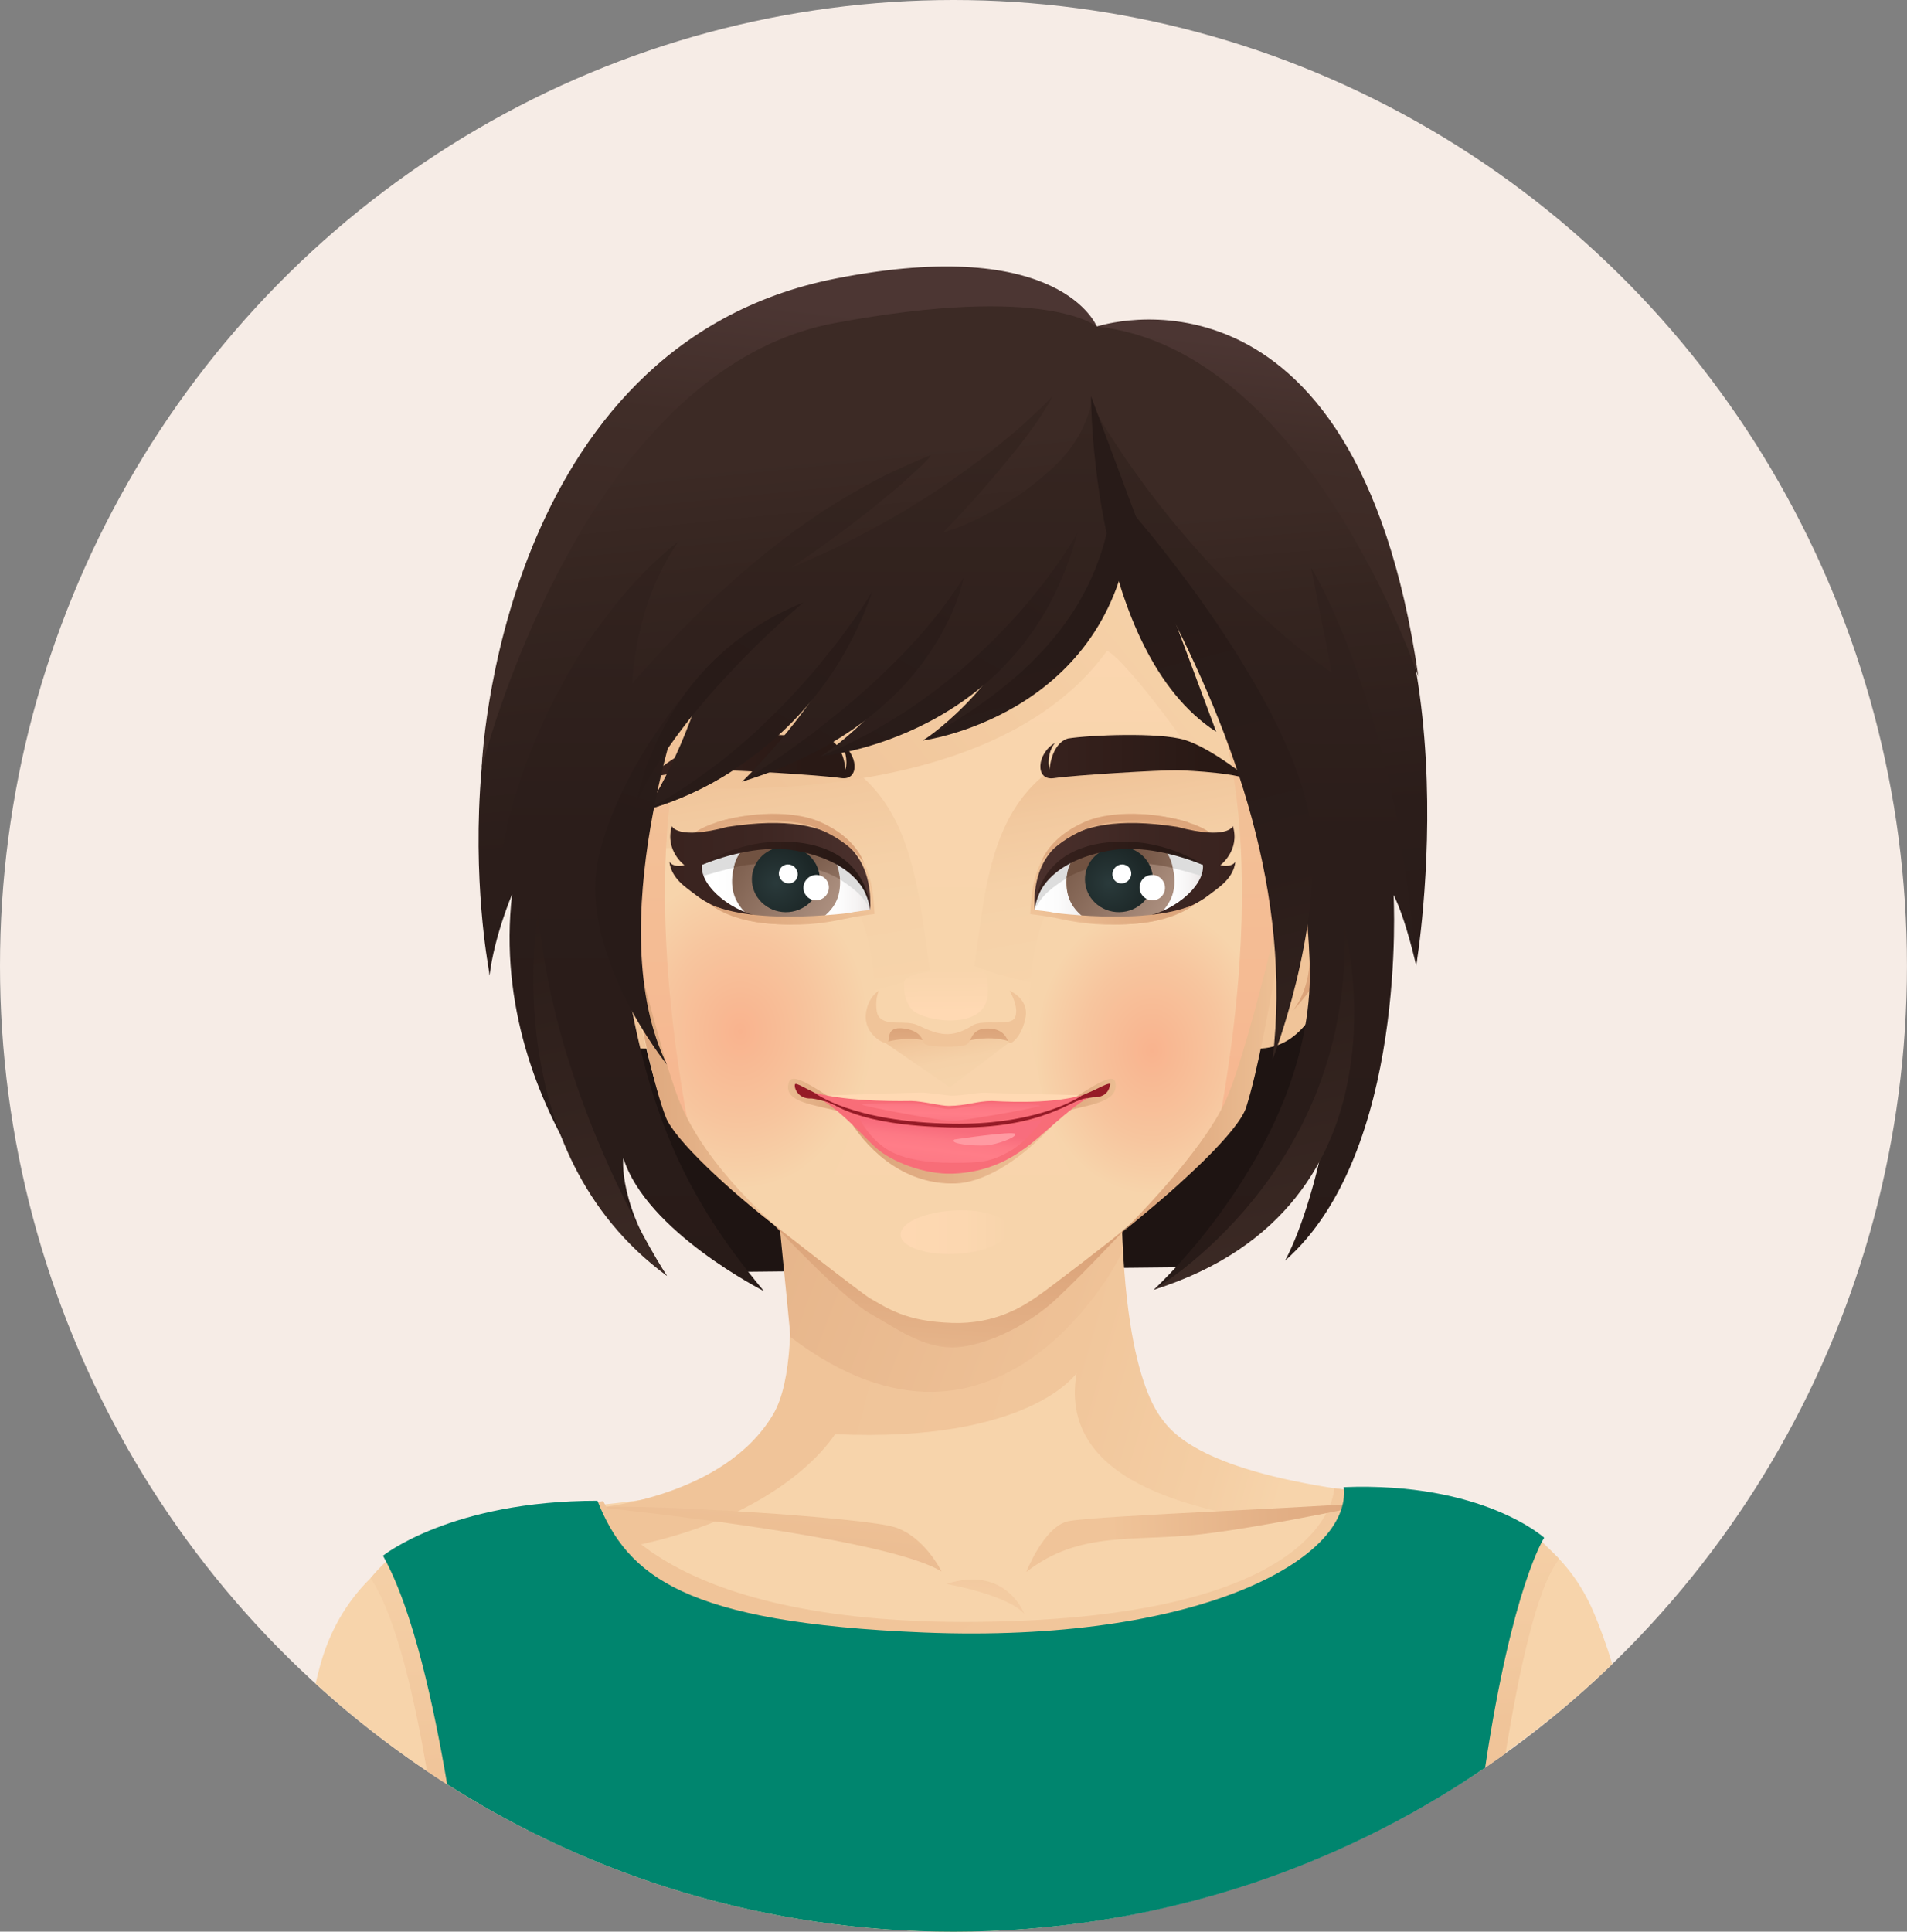 <?xml version="1.0" encoding="UTF-8"?>
<svg id="Layer_2" data-name="Layer 2" xmlns="http://www.w3.org/2000/svg" xmlns:xlink="http://www.w3.org/1999/xlink" viewBox="0 0 493.51 499.74">
  <rect x="0" y="0" width="493.51" height="499.74" fill="#808080" stroke="none"/>
  <defs>
    <style>
      .cls-1 {
        fill: url(#linear-gradient);
      }

      .cls-1, .cls-2, .cls-3, .cls-4, .cls-5, .cls-6, .cls-7, .cls-8, .cls-9, .cls-10, .cls-11, .cls-12, .cls-13, .cls-14, .cls-15, .cls-16, .cls-17, .cls-18, .cls-19, .cls-20, .cls-21, .cls-22, .cls-23, .cls-24, .cls-25, .cls-26, .cls-27, .cls-28, .cls-29, .cls-30, .cls-31, .cls-32, .cls-33, .cls-34, .cls-35, .cls-36, .cls-37, .cls-38, .cls-39, .cls-40, .cls-41, .cls-42, .cls-43, .cls-44, .cls-45, .cls-46, .cls-47, .cls-48, .cls-49, .cls-50, .cls-51, .cls-52, .cls-53, .cls-54, .cls-55, .cls-56, .cls-57, .cls-58, .cls-59, .cls-60, .cls-61, .cls-62, .cls-63, .cls-64, .cls-65, .cls-66, .cls-67, .cls-68, .cls-69, .cls-70, .cls-71, .cls-72, .cls-73, .cls-74, .cls-75, .cls-76, .cls-77, .cls-78, .cls-79, .cls-80, .cls-81, .cls-82 {
        stroke-width: 0px;
      }

      .cls-2 {
        fill: url(#radial-gradient);
      }

      .cls-3 {
        fill: url(#linear-gradient-29);
      }

      .cls-4 {
        fill: url(#linear-gradient-30);
      }

      .cls-5 {
        fill: url(#linear-gradient-28);
      }

      .cls-6 {
        fill: url(#linear-gradient-25);
      }

      .cls-7 {
        fill: url(#linear-gradient-11);
      }

      .cls-8 {
        fill: url(#linear-gradient-12);
      }

      .cls-9 {
        fill: url(#linear-gradient-13);
      }

      .cls-10 {
        fill: url(#linear-gradient-10);
      }

      .cls-11 {
        fill: url(#linear-gradient-17);
      }

      .cls-12 {
        fill: url(#linear-gradient-16);
      }

      .cls-13 {
        fill: url(#linear-gradient-19);
      }

      .cls-14 {
        fill: url(#linear-gradient-15);
      }

      .cls-15 {
        fill: url(#linear-gradient-23);
      }

      .cls-16 {
        fill: url(#linear-gradient-21);
      }

      .cls-17 {
        fill: url(#linear-gradient-18);
      }

      .cls-18 {
        fill: url(#linear-gradient-14);
      }

      .cls-19 {
        fill: url(#linear-gradient-22);
      }

      .cls-20 {
        fill: url(#linear-gradient-20);
      }

      .cls-21 {
        fill: url(#linear-gradient-27);
      }

      .cls-22 {
        fill: url(#linear-gradient-24);
      }

      .cls-23 {
        fill: url(#linear-gradient-26);
      }

      .cls-24 {
        fill: url(#_ÂÁ_Ï_ÌÌ_È_ËÂÌÚ_1204-10);
      }

      .cls-25 {
        fill: url(#_ÂÁ_Ï_ÌÌ_È_ËÂÌÚ_146);
      }

      .cls-26 {
        fill: url(#_ÂÁ_Ï_ÌÌ_È_ËÂÌÚ_106);
      }

      .cls-27 {
        fill: url(#_ÂÁ_Ï_ÌÌ_È_ËÂÌÚ_70-2);
      }

      .cls-28 {
        fill: url(#_ÂÁ_Ï_ÌÌ_È_ËÂÌÚ_2141);
      }

      .cls-29 {
        fill: url(#_ÂÁ_Ï_ÌÌ_È_ËÂÌÚ_2143);
      }

      .cls-30 {
        fill: url(#_ÂÁ_Ï_ÌÌ_È_ËÂÌÚ_2144);
      }

      .cls-31 {
        fill: url(#_ÂÁ_Ï_ÌÌ_È_ËÂÌÚ_2146);
      }

      .cls-32 {
        fill: url(#_ÂÁ_Ï_ÌÌ_È_ËÂÌÚ_44-4);
      }

      .cls-33 {
        fill: url(#_ÂÁ_Ï_ÌÌ_È_ËÂÌÚ_44-2);
      }

      .cls-34 {
        fill: url(#_ÂÁ_Ï_ÌÌ_È_ËÂÌÚ_44-3);
      }

      .cls-35 {
        fill: url(#_ÂÁ_Ï_ÌÌ_È_ËÂÌÚ_42-2);
      }

      .cls-36 {
        fill: url(#_ÂÁ_Ï_ÌÌ_È_ËÂÌÚ_42-3);
      }

      .cls-37 {
        fill: url(#_ÂÁ_Ï_ÌÌ_È_ËÂÌÚ_42-5);
      }

      .cls-38 {
        fill: url(#_ÂÁ_Ï_ÌÌ_È_ËÂÌÚ_42-6);
      }

      .cls-39 {
        fill: url(#_ÂÁ_Ï_ÌÌ_È_ËÂÌÚ_42-4);
      }

      .cls-40 {
        fill: url(#_ÂÁ_Ï_ÌÌ_È_ËÂÌÚ_1655);
      }

      .cls-41 {
        fill: url(#_ÂÁ_Ï_ÌÌ_È_ËÂÌÚ_1049);
      }

      .cls-42 {
        fill: url(#_ÂÁ_Ï_ÌÌ_È_ËÂÌÚ_1061);
      }

      .cls-43 {
        fill: url(#_ÂÁ_Ï_ÌÌ_È_ËÂÌÚ_1050);
      }

      .cls-44 {
        fill: url(#_ÂÁ_Ï_ÌÌ_È_ËÂÌÚ_1048);
      }

      .cls-45 {
        fill: url(#_ÂÁ_Ï_ÌÌ_È_ËÂÌÚ_1047);
      }

      .cls-46 {
        fill: url(#_ÂÁ_Ï_ÌÌ_È_ËÂÌÚ_1204);
      }

      .cls-47 {
        fill: url(#_ÂÁ_Ï_ÌÌ_È_ËÂÌÚ_106-2);
      }

      .cls-48 {
        fill: url(#radial-gradient-2);
      }

      .cls-49 {
        fill: url(#linear-gradient-4);
      }

      .cls-50 {
        fill: url(#linear-gradient-2);
      }

      .cls-51 {
        fill: url(#linear-gradient-3);
      }

      .cls-52 {
        fill: url(#linear-gradient-8);
      }

      .cls-53 {
        fill: url(#linear-gradient-9);
      }

      .cls-54 {
        fill: url(#linear-gradient-7);
      }

      .cls-55 {
        fill: url(#linear-gradient-5);
      }

      .cls-56 {
        fill: url(#linear-gradient-6);
      }

      .cls-57 {
        fill: url(#_ÂÁ_Ï_ÌÌ_È_ËÂÌÚ_1061-2);
      }

      .cls-58 {
        fill: url(#_ÂÁ_Ï_ÌÌ_È_ËÂÌÚ_1061-3);
      }

      .cls-59 {
        fill: url(#_ÂÁ_Ï_ÌÌ_È_ËÂÌÚ_1204-7);
      }

      .cls-60 {
        fill: url(#_ÂÁ_Ï_ÌÌ_È_ËÂÌÚ_1204-9);
      }

      .cls-61 {
        fill: url(#_ÂÁ_Ï_ÌÌ_È_ËÂÌÚ_1204-2);
      }

      .cls-62 {
        fill: url(#_ÂÁ_Ï_ÌÌ_È_ËÂÌÚ_1204-4);
      }

      .cls-63 {
        fill: url(#_ÂÁ_Ï_ÌÌ_È_ËÂÌÚ_1204-3);
      }

      .cls-64 {
        fill: url(#_ÂÁ_Ï_ÌÌ_È_ËÂÌÚ_1204-6);
      }

      .cls-65 {
        fill: url(#_ÂÁ_Ï_ÌÌ_È_ËÂÌÚ_1204-5);
      }

      .cls-66 {
        fill: url(#_ÂÁ_Ï_ÌÌ_È_ËÂÌÚ_1204-8);
      }

      .cls-67 {
        fill: #f86d78;
      }

      .cls-68 {
        fill: #f6ece6;
      }

      .cls-69 {
        fill: #f7d4ab;
      }

      .cls-70 {
        fill: #961b27;
      }

      .cls-71 {
        fill: #1e1412;
      }

      .cls-72 {
        fill: #ddd;
      }

      .cls-73 {
        fill: #fff;
      }

      .cls-74 {
        fill: #ff9aa2;
      }

      .cls-75 {
        fill: #f0c499;
      }

      .cls-76 {
        fill: #00856e;
      }

      .cls-77 {
        fill: url(#_ÂÁ_Ï_ÌÌ_È_ËÂÌÚ_42);
      }

      .cls-78 {
        fill: url(#_ÂÁ_Ï_ÌÌ_È_ËÂÌÚ_34);
      }

      .cls-79 {
        fill: url(#_ÂÁ_Ï_ÌÌ_È_ËÂÌÚ_44);
      }

      .cls-80 {
        fill: url(#_ÂÁ_Ï_ÌÌ_È_ËÂÌÚ_70);
      }

      .cls-81 {
        fill: url(#_ÂÁ_Ï_ÌÌ_È_ËÂÌÚ_33);
      }

      .cls-82 {
        fill: url(#_ÂÁ_Ï_ÌÌ_È_ËÂÌÚ_2141-2);
      }
    </style>
    <linearGradient id="linear-gradient" x1="258.49" y1="522.6" x2="253.99" y2="383.15" gradientUnits="userSpaceOnUse">
      <stop offset="0" stop-color="#f0c499"/>
      <stop offset=".52" stop-color="#f1c69b"/>
      <stop offset=".85" stop-color="#f4cea4"/>
      <stop offset="1" stop-color="#f7d4ab"/>
    </linearGradient>
    <linearGradient id="linear-gradient-2" x1="158.45" y1="403.23" x2="158.51" y2="403.24" xlink:href="#linear-gradient"/>
    <linearGradient id="linear-gradient-3" x1="212.27" y1="343.61" x2="334.06" y2="378.12" xlink:href="#linear-gradient"/>
    <linearGradient id="linear-gradient-4" x1="245.02" y1="507.01" x2="258.08" y2="384.76" gradientUnits="userSpaceOnUse">
      <stop offset="0" stop-color="#f7d4ab"/>
      <stop offset=".52" stop-color="#f5d1a8"/>
      <stop offset=".85" stop-color="#f2c99f"/>
      <stop offset="1" stop-color="#f0c499"/>
    </linearGradient>
    <linearGradient id="_ÂÁ_Ï_ÌÌ_È_ËÂÌÚ_1204" data-name="¡ÂÁ˚ÏˇÌÌ˚È „‡‰ËÂÌÚ 1204" x1="188.45" y1="500.97" x2="201.51" y2="378.71" gradientUnits="userSpaceOnUse">
      <stop offset="0" stop-color="#dba379"/>
      <stop offset=".49" stop-color="#e3b086"/>
      <stop offset="1" stop-color="#f0c499"/>
    </linearGradient>
    <linearGradient id="_ÂÁ_Ï_ÌÌ_È_ËÂÌÚ_1204-2" data-name="¡ÂÁ˚ÏˇÌÌ˚È „‡‰ËÂÌÚ 1204" x1="53.26" y1="249.15" x2="296.07" y2="340.06" xlink:href="#_ÂÁ_Ï_ÌÌ_È_ËÂÌÚ_1204"/>
    <linearGradient id="linear-gradient-5" x1="102.96" y1="329.85" x2="111.38" y2="459.87" xlink:href="#linear-gradient-4"/>
    <linearGradient id="linear-gradient-6" x1="384.7" y1="325.94" x2="392.39" y2="444.84" xlink:href="#linear-gradient-4"/>
    <linearGradient id="_ÂÁ_Ï_ÌÌ_È_ËÂÌÚ_146" data-name="¡ÂÁ˚ÏˇÌÌ˚È „‡‰ËÂÌÚ 146" x1="310.85" y1="469.66" x2="238.29" y2="370.15" gradientUnits="userSpaceOnUse">
      <stop offset="0" stop-color="#f7d4ab"/>
      <stop offset=".15" stop-color="#f4cea4"/>
      <stop offset=".48" stop-color="#f1c69b"/>
      <stop offset="1" stop-color="#f0c499"/>
    </linearGradient>
    <linearGradient id="_ÂÁ_Ï_ÌÌ_È_ËÂÌÚ_1204-3" data-name="¡ÂÁ˚ÏˇÌÌ˚È „‡‰ËÂÌÚ 1204" x1="368.71" y1="395.61" x2="287.73" y2="398.22" xlink:href="#_ÂÁ_Ï_ÌÌ_È_ËÂÌÚ_1204"/>
    <linearGradient id="linear-gradient-7" x1="157.18" y1="487.47" x2="159.5" y2="568.81" gradientUnits="userSpaceOnUse">
      <stop offset="0" stop-color="#dba379"/>
      <stop offset=".49" stop-color="#e3b086"/>
      <stop offset="1" stop-color="#f0c499"/>
    </linearGradient>
    <linearGradient id="linear-gradient-8" x1="349.23" y1="483.69" x2="351.52" y2="563.84" xlink:href="#linear-gradient-7"/>
    <linearGradient id="_ÂÁ_Ï_ÌÌ_È_ËÂÌÚ_34" data-name="¡ÂÁ˚ÏˇÌÌ˚È „‡‰ËÂÌÚ 34" x1="245.47" y1="122.67" x2="245.15" y2="341.03" gradientUnits="userSpaceOnUse">
      <stop offset="0" stop-color="#ffd9b3"/>
      <stop offset=".32" stop-color="#f9d5ad"/>
      <stop offset="1" stop-color="#f7d4ab"/>
    </linearGradient>
    <linearGradient id="linear-gradient-9" x1="205.22" y1="262.28" x2="194.93" y2="198.56" xlink:href="#linear-gradient-4"/>
    <radialGradient id="_ÂÁ_Ï_ÌÌ_È_ËÂÌÚ_1048" data-name="¡ÂÁ˚ÏˇÌÌ˚È „‡‰ËÂÌÚ 1048" cx="191.5" cy="-1374.6" fx="191.5" fy="-1374.6" r="41.87" gradientTransform="translate(0 1943.86) scale(1 1.22)" gradientUnits="userSpaceOnUse">
      <stop offset="0" stop-color="#f9b38e"/>
      <stop offset=".48" stop-color="#f7c59e"/>
      <stop offset=".8" stop-color="#f7d4ab"/>
    </radialGradient>
    <linearGradient id="linear-gradient-10" x1="224.18" y1="318.77" x2="261.26" y2="318.77" gradientUnits="userSpaceOnUse">
      <stop offset="0" stop-color="#ffd9b3"/>
      <stop offset=".68" stop-color="#fcd7b0"/>
      <stop offset="1" stop-color="#f7d4ab"/>
    </linearGradient>
    <linearGradient id="_ÂÁ_Ï_ÌÌ_È_ËÂÌÚ_33" data-name="¡ÂÁ˚ÏˇÌÌ˚È „‡‰ËÂÌÚ 33" x1="307.96" y1="131.88" x2="204.25" y2="216.69" gradientUnits="userSpaceOnUse">
      <stop offset="0" stop-color="#f7d4ab"/>
      <stop offset=".97" stop-color="#f0c499"/>
      <stop offset="1" stop-color="#f0c499"/>
    </linearGradient>
    <linearGradient id="linear-gradient-11" x1="294.09" y1="252.76" x2="284.68" y2="200.59" xlink:href="#linear-gradient-4"/>
    <radialGradient id="_ÂÁ_Ï_ÌÌ_È_ËÂÌÚ_1047" data-name="¡ÂÁ˚ÏˇÌÌ˚È „‡‰ËÂÌÚ 1047" cx="298.08" cy="-1511.72" fx="298.08" fy="-1511.72" r="41.87" gradientTransform="translate(0 2146.31) scale(1 1.24)" gradientUnits="userSpaceOnUse">
      <stop offset="0" stop-color="#f9b38e"/>
      <stop offset=".44" stop-color="#f7c59e"/>
      <stop offset=".72" stop-color="#f7d4ab"/>
    </radialGradient>
    <linearGradient id="_ÂÁ_Ï_ÌÌ_È_ËÂÌÚ_2143" data-name="¡ÂÁ˚ÏˇÌÌ˚È „‡‰ËÂÌÚ 2143" x1="169.85" y1="319.82" x2="169.06" y2="178.07" gradientUnits="userSpaceOnUse">
      <stop offset="0" stop-color="#f9b38e"/>
      <stop offset="1" stop-color="#f0c499"/>
    </linearGradient>
    <linearGradient id="_ÂÁ_Ï_ÌÌ_È_ËÂÌÚ_2144" data-name="¡ÂÁ˚ÏˇÌÌ˚È „‡‰ËÂÌÚ 2144" x1="325.03" y1="318.95" x2="324.24" y2="177.2" gradientUnits="userSpaceOnUse">
      <stop offset="0" stop-color="#f9b38e"/>
      <stop offset="1" stop-color="#f0c499"/>
    </linearGradient>
    <linearGradient id="_ÂÁ_Ï_ÌÌ_È_ËÂÌÚ_1204-4" data-name="¡ÂÁ˚ÏˇÌÌ˚È „‡‰ËÂÌÚ 1204" x1="245.65" y1="319.69" x2="242.35" y2="367.67" xlink:href="#_ÂÁ_Ï_ÌÌ_È_ËÂÌÚ_1204"/>
    <linearGradient id="_ÂÁ_Ï_ÌÌ_È_ËÂÌÚ_44" data-name="¡ÂÁ˚ÏˇÌÌ˚È „‡‰ËÂÌÚ 44" x1="269.24" y1="196.18" x2="324.15" y2="196.18" gradientUnits="userSpaceOnUse">
      <stop offset="0" stop-color="#38221e"/>
      <stop offset=".77" stop-color="#291915"/>
    </linearGradient>
    <linearGradient id="_ÂÁ_Ï_ÌÌ_È_ËÂÌÚ_44-2" data-name="¡ÂÁ˚ÏˇÌÌ˚È „‡‰ËÂÌÚ 44" x1="166.24" y1="196.18" x2="221.15" y2="196.18" xlink:href="#_ÂÁ_Ï_ÌÌ_È_ËÂÌÚ_44"/>
    <linearGradient id="_ÂÁ_Ï_ÌÌ_È_ËÂÌÚ_1204-5" data-name="¡ÂÁ˚ÏˇÌÌ˚È „‡‰ËÂÌÚ 1204" x1="157.61" y1="267.85" x2="201.94" y2="267.85" xlink:href="#_ÂÁ_Ï_ÌÌ_È_ËÂÌÚ_1204"/>
    <linearGradient id="_ÂÁ_Ï_ÌÌ_È_ËÂÌÚ_1204-6" data-name="¡ÂÁ˚ÏˇÌÌ˚È „‡‰ËÂÌÚ 1204" x1="290.38" y1="268.18" x2="335.38" y2="268.18" xlink:href="#_ÂÁ_Ï_ÌÌ_È_ËÂÌÚ_1204"/>
    <linearGradient id="_ÂÁ_Ï_ÌÌ_È_ËÂÌÚ_106" data-name="¡ÂÁ˚ÏˇÌÌ˚È „‡‰ËÂÌÚ 106" x1="246.63" y1="317.16" x2="246.98" y2="290.86" gradientUnits="userSpaceOnUse">
      <stop offset="0" stop-color="#f7d4ab"/>
      <stop offset="1" stop-color="#ffd9b3"/>
    </linearGradient>
    <linearGradient id="linear-gradient-12" x1="247.9" y1="282.64" x2="244.78" y2="267.06" xlink:href="#linear-gradient-4"/>
    <linearGradient id="linear-gradient-13" x1="245.45" y1="265.82" x2="245.36" y2="278.05" xlink:href="#linear-gradient-7"/>
    <linearGradient id="_ÂÁ_Ï_ÌÌ_È_ËÂÌÚ_106-2" data-name="¡ÂÁ˚ÏˇÌÌ˚È „‡‰ËÂÌÚ 106" x1="244.7" y1="249.17" x2="244.87" y2="261.72" xlink:href="#_ÂÁ_Ï_ÌÌ_È_ËÂÌÚ_106"/>
    <linearGradient id="_ÂÁ_Ï_ÌÌ_È_ËÂÌÚ_1204-7" data-name="¡ÂÁ˚ÏˇÌÌ˚È „‡‰ËÂÌÚ 1204" x1="314.05" y1="216.64" x2="265.93" y2="235.33" xlink:href="#_ÂÁ_Ï_ÌÌ_È_ËÂÌÚ_1204"/>
    <linearGradient id="linear-gradient-14" x1="267.41" y1="227.58" x2="281.2" y2="227.58" gradientUnits="userSpaceOnUse">
      <stop offset="0" stop-color="#fff"/>
      <stop offset=".47" stop-color="#fcfcfc"/>
      <stop offset=".77" stop-color="#f5f3f3"/>
      <stop offset="1" stop-color="#ece7e7"/>
    </linearGradient>
    <linearGradient id="linear-gradient-15" x1="298.62" y1="226.02" x2="310.85" y2="226.02" xlink:href="#linear-gradient-14"/>
    <linearGradient id="linear-gradient-16" x1="307.22" y1="239.19" x2="273.46" y2="218.09" gradientUnits="userSpaceOnUse">
      <stop offset="0" stop-color="#b89c8c"/>
      <stop offset="1" stop-color="#715241"/>
    </linearGradient>
    <linearGradient id="linear-gradient-17" x1="336.32" y1="227.64" x2="291.15" y2="222.28" xlink:href="#linear-gradient-16"/>
    <radialGradient id="radial-gradient" cx="287.12" cy="228.49" fx="287.12" fy="228.49" r="10.12" gradientUnits="userSpaceOnUse">
      <stop offset="0" stop-color="#2a3a3b"/>
      <stop offset="1" stop-color="#1c2727"/>
    </radialGradient>
    <linearGradient id="_ÂÁ_Ï_ÌÌ_È_ËÂÌÚ_1655" data-name="¡ÂÁ˚ÏˇÌÌ˚È „‡‰ËÂÌÚ 1655" x1="267.38" y1="225.06" x2="319.42" y2="225.06" gradientUnits="userSpaceOnUse">
      <stop offset="0" stop-color="#4d322e"/>
      <stop offset=".06" stop-color="#4a302c"/>
      <stop offset=".55" stop-color="#3d2622"/>
      <stop offset="1" stop-color="#39231f"/>
    </linearGradient>
    <linearGradient id="_ÂÁ_Ï_ÌÌ_È_ËÂÌÚ_1204-8" data-name="¡ÂÁ˚ÏˇÌÌ˚È „‡‰ËÂÌÚ 1204" x1="291.14" y1="214.45" x2="250.58" y2="266.07" xlink:href="#_ÂÁ_Ï_ÌÌ_È_ËÂÌÚ_1204"/>
    <linearGradient id="_ÂÁ_Ï_ÌÌ_È_ËÂÌÚ_44-3" data-name="¡ÂÁ˚ÏˇÌÌ˚È „‡‰ËÂÌÚ 44" x1="267.71" y1="226.61" x2="311.3" y2="226.61" xlink:href="#_ÂÁ_Ï_ÌÌ_È_ËÂÌÚ_44"/>
    <linearGradient id="_ÂÁ_Ï_ÌÌ_È_ËÂÌÚ_1204-9" data-name="¡ÂÁ˚ÏˇÌÌ˚È „‡‰ËÂÌÚ 1204" x1="304.6" y1="228.77" x2="270.14" y2="242.15" xlink:href="#_ÂÁ_Ï_ÌÌ_È_ËÂÌÚ_1204"/>
    <linearGradient id="_ÂÁ_Ï_ÌÌ_È_ËÂÌÚ_1061" data-name="¡ÂÁ˚ÏˇÌÌ˚È „‡‰ËÂÌÚ 1061" x1="221.18" y1="218.65" x2="180.94" y2="234.28" gradientUnits="userSpaceOnUse">
      <stop offset="0" stop-color="#f0c499"/>
      <stop offset=".51" stop-color="#e3b086"/>
      <stop offset="1" stop-color="#dba379"/>
    </linearGradient>
    <linearGradient id="linear-gradient-18" x1="211.12" x2="224.91" xlink:href="#linear-gradient-14"/>
    <linearGradient id="linear-gradient-19" x1="184.96" y1="226.02" x2="197.19" y2="226.02" xlink:href="#linear-gradient-14"/>
    <linearGradient id="_ÂÁ_Ï_ÌÌ_È_ËÂÌÚ_1050" data-name="¡ÂÁ˚ÏˇÌÌ˚È „‡‰ËÂÌÚ 1050" x1="220.32" y1="241.12" x2="184.26" y2="218.58" gradientUnits="userSpaceOnUse">
      <stop offset="0" stop-color="#b89c8c"/>
      <stop offset="1" stop-color="#715241"/>
    </linearGradient>
    <linearGradient id="_ÂÁ_Ï_ÌÌ_È_ËÂÌÚ_2146" data-name="¡ÂÁ˚ÏˇÌÌ˚È „‡‰ËÂÌÚ 2146" x1="202.02" y1="221.96" x2="222.46" y2="249.1" gradientUnits="userSpaceOnUse">
      <stop offset="0" stop-color="#715241"/>
      <stop offset="1" stop-color="#b89c8c"/>
    </linearGradient>
    <radialGradient id="radial-gradient-2" cx="200.9" fx="200.9" r="10.12" xlink:href="#radial-gradient"/>
    <linearGradient id="_ÂÁ_Ï_ÌÌ_È_ËÂÌÚ_1049" data-name="¡ÂÁ˚ÏˇÌÌ˚È „‡‰ËÂÌÚ 1049" x1="172.93" y1="225.06" x2="224.96" y2="225.06" gradientUnits="userSpaceOnUse">
      <stop offset="0" stop-color="#39231f"/>
      <stop offset=".45" stop-color="#3d2622"/>
      <stop offset=".94" stop-color="#4a302c"/>
      <stop offset="1" stop-color="#4d322e"/>
    </linearGradient>
    <linearGradient id="_ÂÁ_Ï_ÌÌ_È_ËÂÌÚ_1204-10" data-name="¡ÂÁ˚ÏˇÌÌ˚È „‡‰ËÂÌÚ 1204" x1="206.35" y1="215.25" x2="183.32" y2="244.55" xlink:href="#_ÂÁ_Ï_ÌÌ_È_ËÂÌÚ_1204"/>
    <linearGradient id="_ÂÁ_Ï_ÌÌ_È_ËÂÌÚ_44-4" data-name="¡ÂÁ˚ÏˇÌÌ˚È „‡‰ËÂÌÚ 44" x1="181.63" y1="226.61" x2="225.22" y2="226.61" xlink:href="#_ÂÁ_Ï_ÌÌ_È_ËÂÌÚ_44"/>
    <linearGradient id="_ÂÁ_Ï_ÌÌ_È_ËÂÌÚ_1061-2" data-name="¡ÂÁ˚ÏˇÌÌ˚È „‡‰ËÂÌÚ 1061" x1="221.93" y1="228.6" x2="188.05" y2="241.76" xlink:href="#_ÂÁ_Ï_ÌÌ_È_ËÂÌÚ_1061"/>
    <linearGradient id="_ÂÁ_Ï_ÌÌ_È_ËÂÌÚ_1061-3" data-name="¡ÂÁ˚ÏˇÌÌ˚È „‡‰ËÂÌÚ 1061" x1="198.91" y1="284.6" x2="220.62" y2="284.6" xlink:href="#_ÂÁ_Ï_ÌÌ_È_ËÂÌÚ_1061"/>
    <linearGradient id="linear-gradient-20" x1="271.39" y1="284.61" x2="292.95" y2="284.61" xlink:href="#linear-gradient-7"/>
    <linearGradient id="linear-gradient-21" x1="246.16" y1="285.03" x2="246.04" y2="290.77" gradientUnits="userSpaceOnUse">
      <stop offset="0" stop-color="#f96e7e"/>
      <stop offset=".03" stop-color="#f9707f"/>
      <stop offset=".25" stop-color="#fd7985"/>
      <stop offset=".53" stop-color="#ff7d88"/>
      <stop offset=".76" stop-color="#fd7985"/>
      <stop offset="1" stop-color="#f86d7d"/>
      <stop offset="1" stop-color="#f86d7d"/>
    </linearGradient>
    <linearGradient id="linear-gradient-22" x1="219.99" y1="298.14" x2="272.84" y2="298.14" xlink:href="#linear-gradient-7"/>
    <linearGradient id="linear-gradient-23" x1="244.29" y1="303.97" x2="245.62" y2="292.38" xlink:href="#linear-gradient-21"/>
    <linearGradient id="linear-gradient-24" x1="220.19" y1="160.3" x2="220.18" y2="166.81" gradientUnits="userSpaceOnUse">
      <stop offset="0" stop-color="#3c2a25"/>
      <stop offset=".16" stop-color="#352520"/>
      <stop offset=".54" stop-color="#2b1d1a"/>
      <stop offset="1" stop-color="#281b18"/>
    </linearGradient>
    <linearGradient id="linear-gradient-25" x1="244.61" y1="156.07" x2="244.61" y2="159.2" xlink:href="#linear-gradient-24"/>
    <linearGradient id="linear-gradient-26" x1="246.09" y1="73.59" x2="245.58" y2="340.11" xlink:href="#linear-gradient-24"/>
    <linearGradient id="linear-gradient-27" x1="349.78" y1="315.26" x2="308.75" y2="150.63" xlink:href="#linear-gradient-24"/>
    <linearGradient id="linear-gradient-28" x1="191.61" y1="153.97" x2="173.15" y2="216.51" xlink:href="#linear-gradient-24"/>
    <linearGradient id="linear-gradient-29" x1="307.2" y1="331.45" x2="264.71" y2="160.91" xlink:href="#linear-gradient-24"/>
    <linearGradient id="_ÂÁ_Ï_ÌÌ_È_ËÂÌÚ_42" data-name="¡ÂÁ˚ÏˇÌÌ˚È „‡‰ËÂÌÚ 42" x1="225.36" y1="205.97" x2="288.67" y2="92.09" gradientUnits="userSpaceOnUse">
      <stop offset="0" stop-color="#281b18"/>
      <stop offset=".46" stop-color="#2b1d1a"/>
      <stop offset=".84" stop-color="#352520"/>
      <stop offset="1" stop-color="#3c2a25"/>
    </linearGradient>
    <linearGradient id="_ÂÁ_Ï_ÌÌ_È_ËÂÌÚ_42-2" data-name="¡ÂÁ˚ÏˇÌÌ˚È „‡‰ËÂÌÚ 42" x1="207.72" y1="201.27" x2="262.53" y2="102.68" xlink:href="#_ÂÁ_Ï_ÌÌ_È_ËÂÌÚ_42"/>
    <linearGradient id="_ÂÁ_Ï_ÌÌ_È_ËÂÌÚ_42-3" data-name="¡ÂÁ˚ÏˇÌÌ˚È „‡‰ËÂÌÚ 42" x1="189.88" y1="194.72" x2="250.63" y2="85.45" xlink:href="#_ÂÁ_Ï_ÌÌ_È_ËÂÌÚ_42"/>
    <linearGradient id="_ÂÁ_Ï_ÌÌ_È_ËÂÌÚ_42-4" data-name="¡ÂÁ˚ÏˇÌÌ˚È „‡‰ËÂÌÚ 42" x1="185.32" y1="180.14" x2="248.15" y2="67.12" xlink:href="#_ÂÁ_Ï_ÌÌ_È_ËÂÌÚ_42"/>
    <linearGradient id="_ÂÁ_Ï_ÌÌ_È_ËÂÌÚ_42-5" data-name="¡ÂÁ˚ÏˇÌÌ˚È „‡‰ËÂÌÚ 42" x1="217.89" y1="296.09" x2="200.1" y2="118.97" xlink:href="#_ÂÁ_Ï_ÌÌ_È_ËÂÌÚ_42"/>
    <linearGradient id="_ÂÁ_Ï_ÌÌ_È_ËÂÌÚ_70" data-name="¡ÂÁ˚ÏˇÌÌ˚È „‡‰ËÂÌÚ 70" x1="211.07" y1="79.84" x2="204.13" y2="141.66" gradientUnits="userSpaceOnUse">
      <stop offset="0" stop-color="#4c3633"/>
      <stop offset=".5" stop-color="#402d28"/>
      <stop offset="1" stop-color="#3c2a25"/>
    </linearGradient>
    <linearGradient id="_ÂÁ_Ï_ÌÌ_È_ËÂÌÚ_42-6" data-name="¡ÂÁ˚ÏˇÌÌ˚È „‡‰ËÂÌÚ 42" x1="335.8" y1="278.41" x2="323.87" y2="131.85" xlink:href="#_ÂÁ_Ï_ÌÌ_È_ËÂÌÚ_42"/>
    <linearGradient id="_ÂÁ_Ï_ÌÌ_È_ËÂÌÚ_70-2" data-name="¡ÂÁ˚ÏˇÌÌ˚È „‡‰ËÂÌÚ 70" x1="329.93" y1="89.84" x2="323.95" y2="143.19" xlink:href="#_ÂÁ_Ï_ÌÌ_È_ËÂÌÚ_70"/>
    <linearGradient id="linear-gradient-30" x1="338.96" y1="317.95" x2="297.94" y2="153.33" xlink:href="#linear-gradient-24"/>
    <linearGradient id="_ÂÁ_Ï_ÌÌ_È_ËÂÌÚ_2141" data-name="¡ÂÁ˚ÏˇÌÌ˚È „‡‰ËÂÌÚ 2141" x1="163.44" y1="335.98" x2="139" y2="222.69" gradientUnits="userSpaceOnUse">
      <stop offset="0" stop-color="#3c2a25"/>
      <stop offset=".81" stop-color="#2c1e1a"/>
      <stop offset="1" stop-color="#281b18"/>
    </linearGradient>
    <linearGradient id="_ÂÁ_Ï_ÌÌ_È_ËÂÌÚ_2141-2" data-name="¡ÂÁ˚ÏˇÌÌ˚È „‡‰ËÂÌÚ 2141" x1="332.54" y1="329.59" x2="312.28" y2="235.7" xlink:href="#_ÂÁ_Ï_ÌÌ_È_ËÂÌÚ_2141"/>
  </defs>
  <g id="Layer_1-2" data-name="Layer 1">
    <g>
      <ellipse class="cls-68" cx="246.75" cy="249.87" rx="246.75" ry="249.87"/>
      <path class="cls-71" d="m150.22,194.78c-23.52,84.37,41.75,134.25,41.75,134.25l112.97-1.17s45.38-24.29,48.39-147.04c1.22-49.7-188.91-36.96-203.11,13.97Z"/>
      <path class="cls-69" d="m417.24,430.5c-1.52-4.96-3.19-9.64-5.05-13.9-11.28-25.82-37.91-28.43-41.88-28.82-13.91-1.34-69.54.53-75.34-18.04-7.22-23.11-7.13-78.03-7.13-78.03l-86.06-3.22c9.77,16.28,10.66,76.5-5.43,89.61-12.37,10.08-41.21,10.99-61.27,13.21-10.97,1.21-43.31,6.89-52.27,39.72-.4,1.48-.78,3-1.14,4.54,43.73,39.89,101.61,64.17,165.09,64.17s126.18-26.35,170.49-69.23Z"/>
      <path class="cls-1" d="m373.07,387.84s-5.34-.79-10.92-.53c-9.75,27.91-90.77,50.54-119.24,50.53-38.32,0-92.11-20.3-100.74-47.34-6.87.81-6.85.68-6.85.68,0,0,7.26,66.13,47.46,100.05,20.4,5.53,41.84,8.5,63.97,8.5,14.84,0,29.37-1.33,43.49-3.87,55.69-32.76,82.82-108.02,82.82-108.02Z"/>
      <path class="cls-50" d="m158.54,402.95c-.31.65-.05.88,0,0h0Z"/>
      <path class="cls-51" d="m301.32,367.91c-1.99-2.58-12.99-14.89-10.88-76.7-1.18,1.45-90.37,3.66-90.37,3.66,0,0,10.14,53.93,0,71.06-12.62,21.32-44.9,24.06-44.9,24.06,3.09,8.08,3.44,11.68,3.37,12.96.37-.8,1.6-2.22,5.11-2.93,40.04-8.15,52.44-28.98,52.44-28.98,50.29,2.29,62.51-15.78,62.51-15.78-5.15,30.17,35.83,35.77,53.02,39.07,18.3,3.52,34.87-6.82,34.87-6.82-46.1-3.93-60.24-13.21-65.17-19.6Z"/>
      <path class="cls-49" d="m244.91,409.77s15.96,2.83,20.16,7.77c0,0-4.62-12.72-20.16-7.77Z"/>
      <path class="cls-46" d="m231.72,395.15c-7.65-2.57-66.04-6.19-76.55-5.16,0,0,73.69,7.39,88.5,16.58,0,0-4.3-8.85-11.94-11.42Z"/>
      <path class="cls-61" d="m197.67,281.22c1.56,8.36,6.9,64.7,6.9,64.7,54.78,41.65,85.81-21.81,85.81-21.81l-.27-30.15-92.44-12.74Z"/>
      <path class="cls-55" d="m95.91,408.26c6.82,10.29,11.48,31.81,14.6,49.95,4.38,2.95,8.86,5.77,13.43,8.43-6.39-39.46-17.87-66.62-17.87-66.62-4.52,1.15-10.16,8.24-10.16,8.24Z"/>
      <path class="cls-56" d="m397.2,397s-10.37,29.22-17.6,63.47c3.39-2.2,6.73-4.48,10.01-6.84,3.31-20.35,8.05-43.11,13.9-50.3l-6.31-6.33Z"/>
      <path class="cls-25" d="m253.03,419.6c-84.23.84-96.92-31.26-96.92-31.26l-19.9,3.38s22.92,67.9,112.95,66.26c90.02-1.64,123.87-69.59,123.87-69.59l-27.75-3.37s-.12,33.66-92.24,34.57Z"/>
      <path class="cls-63" d="m265.61,406.67c13.85-10.79,27.71-7.71,45.39-9.77,17.67-2.05,48.25-8.73,48.25-8.73-8.05,1.57-76.76,3.87-82.97,5.42-6.21,1.54-10.67,13.08-10.67,13.08Z"/>
      <path class="cls-76" d="m347.74,384.72c2.21,18.86-38.33,40.48-108.69,37.62-61.96-2.52-76.64-14.52-84.45-34.08-37.86,0-55.49,14.22-55.49,14.22,7.87,14.02,13.23,39.29,16.61,59.14,37.97,24.15,82.89,38.13,131.04,38.13,50.94,0,98.26-15.63,137.57-42.41,7.01-46.92,15.29-59.52,15.29-59.52,0,0-15.89-14.49-51.88-13.08Z"/>
      <path class="cls-75" d="m150.79,212.84c-16.69.95-12.36,18.73-5.03,35.31,4.8,10.85,9.3,23.15,21.58,23.15,0,0-3.17-21.84-6.94-50.55,0,0-6.35-8.1-9.6-7.91Z"/>
      <path class="cls-54" d="m154.02,242.78c4.39-29.52-15.61-31.54-11.07-11.39,0,0,2.76-9.5,5.3-6.66,3.11,3.49-3.34,5.41-.04,20.65,1.71,7.92,9.96,16.27,9.96,16.27,0,0-6.01-6.36-4.15-18.86Z"/>
      <path class="cls-75" d="m341.8,212.84c-3.25-.19-9.6,7.91-9.6,7.91-3.78,28.71-6.94,50.55-6.94,50.55,12.28,0,16.78-12.31,21.58-23.15,7.33-16.58,11.66-34.36-5.03-35.31Z"/>
      <path class="cls-52" d="m338.57,242.78c1.87,12.51-4.15,18.86-4.15,18.86,0,0,8.25-8.35,9.96-16.27,3.29-15.24-3.15-17.16-.04-20.65,2.53-2.84,5.3,6.66,5.3,6.66,4.54-20.14-15.46-18.12-11.07,11.39Z"/>
      <path class="cls-78" d="m257.76,90.42s-84.9,11.08-95.6,35.53c-11.65,26.63-8.32,64.03-4.99,88.5,3.33,24.47,9.99,64.14,16.09,75.37,6.1,11.23,36.98,35.25,43.63,40.24,6.23,4.67,14.21,12.58,29.65,12.58,13.73,0,24.57-8.34,30.64-13.1,6.55-5.13,36.23-29.66,42.34-40.89,6.1-11.23,12.88-49.73,16.2-74.2,3.33-24.47-1.96-55.44-13.61-82.07-10.7-24.45-27.19-39.6-64.35-41.96Z"/>
      <path class="cls-53" d="m198.61,191.95c-12.18-.78-23.57,2.26-29.74,7.07-14.37,11.22-3.84,40.17-3.84,40.17,0,0,28.09,31.85,75.79,12.28-3.81-20.85-3.21-57.05-42.21-59.52Z"/>
      <path class="cls-44" d="m211.2,225.18c-10.94-3.28-53.35-12.19-51.33,1.89,4.47,31.14,8.54,52.55,13.96,62.25,5.67,10.16,22.35,26.14,29.55,27.36,11.14,1.89,22.96-39.12,23.22-53.17.37-19.67-4.45-35.05-15.39-38.32Z"/>
      <path class="cls-10" d="m247.1,313.15c-7.81.37-14.09,3.18-14.05,6.27.04,3.1,6.39,5.33,14.19,4.97,7.8-.37,14.07-3.17,14.04-6.28-.05-3.1-6.41-5.33-14.18-4.96Z"/>
      <path class="cls-81" d="m238.92,98.15c-110.59,6.8-71.43,104.92-71.43,104.92,0,0,86.71,10.05,119-34.69,0,0,6.89,1.5,45.88,61.76,0,0,1.05-3.79,2.05-8.81,5.82-29.14,12.03-129.8-95.51-123.18Z"/>
      <path class="cls-7" d="m320.06,199.39c-6.21-4.65-13.79-8.79-25.95-7.61-38.98,3.78-38.39,36.99-42.03,58.11,47.84,18.12,75.68-14.88,75.68-14.88,0,0,6.77-24.8-7.69-35.62Z"/>
      <path class="cls-45" d="m281.79,225.18c-10.94,3.27-15.76,18.65-15.39,38.32.27,14.05,12.08,55.07,23.22,53.17,7.2-1.21,23.88-17.2,29.55-27.36,5.41-9.69,9.48-31.1,13.96-62.25,2.02-14.08-40.39-5.17-51.33-1.89Z"/>
      <path class="cls-29" d="m157.61,217.55c3.55,41.37,20.35,72.66,20.35,72.66-14.84-81.28,3.05-113.41,3.05-113.41,0,0-26.95-.62-23.4,40.75Z"/>
      <path class="cls-30" d="m312.47,176.8s17.89,32.13,3.05,113.41c0,0,16.8-31.29,20.35-72.66,3.55-41.37-23.4-40.75-23.4-40.75Z"/>
      <path class="cls-62" d="m246.25,342.25c-11.82-.39-16.48-3.75-21.03-6.32-2.28-1.29-25.07-19.19-25.07-19.19,0,0,17.66,18.95,25.07,23.13,6.8,3.84,13.31,8.71,21.24,8.71,6.3,0,16.38-3.74,24.94-10.8,5.25-4.33,20.12-20.18,20.12-20.18-1.65,1.58-20.08,15.8-23.48,18.08-3.24,2.17-10.27,6.96-21.79,6.58Z"/>
      <path class="cls-79" d="m276.41,191.05c-2.66.74-4.44,3.99-4.8,8.09-.69-2.59.14-5.55,1.45-6.96-4.74,2.66-5.32,9.85-.35,9.14,5.65-.81,27.57-2.12,31.93-2.04,3.3.05,17.23.8,19.5,2.96,0,0-10.42-8.67-17.6-10.83-6.59-1.99-24.56-1.25-30.15-.35Z"/>
      <path class="cls-33" d="m217.33,192.17c1.32,1.41,2.15,4.37,1.46,6.96-.36-4.1-2.14-7.34-4.8-8.09-5.59-.9-23.55-1.64-30.15.35-7.18,2.16-17.6,10.83-17.6,10.83,2.28-2.16,16.2-2.9,19.51-2.96,4.36-.07,26.29,1.23,31.93,2.04,4.96.71,4.39-6.48-.35-9.14Z"/>
      <path class="cls-65" d="m175.59,284.3c-6.05-15.51-17.98-66.75-17.98-66.75,0,0,8.36,55.38,14.71,71.52,2.24,5.7,16.09,18.78,29.62,29.08,0,0-19.32-15.79-26.36-33.85Z"/>
      <path class="cls-64" d="m290.38,318.8c15.67-12.61,30.15-26.11,32.13-32.36,5.8-18.27,12.87-68.9,12.87-68.9,0,0-11.29,51.51-17.98,66.75-6.26,14.27-27.02,34.5-27.02,34.5Z"/>
      <path class="cls-26" d="m245.8,283.43c-1.7-.22-5.14-.65-6.54-.77-1.4-.12-25.22.77-25.22.77,0,0,20.84,3.56,32.72,4.3,11.88.74,33.37-4.38,33.37-4.38,0,0-24.04-.57-25.36-.68-1.32-.12-7.27.99-8.97.77Z"/>
      <g>
        <polygon class="cls-8" points="244.96 267.8 230.73 267.8 229.13 269.82 245.81 281.3 261.48 269.49 259.25 267.62 244.96 267.8"/>
        <path class="cls-9" d="m244.96,268.19l-10.41-2.87-5.43.63.5,3.57s6.32-1.96,11.87.38h6.79s6.74-2.6,13.2-.41l.28-3.08-5.41-1.09-11.39,2.87Z"/>
        <path class="cls-75" d="m261.28,256.3s2.5,4.17,1.44,6.83c-1.06,2.66-8.17.36-11.08,2.19-5.36,3.36-8.61,2.53-13.94,0-3.5-1.66-8.42.42-10.39-2.46-.68-1-.85-4.57.14-6.56,0,0-2.94,1.64-3.38,6.11-.51,5.12,4.79,7.91,5.6,7.38s-.67-4.39,4.21-3.71c4.88.69,4.63,3.15,5.43,3.99.79.84,9.39,1.04,10.84.13,1.45-.91,1.06-4.26,5.68-4.12,4.62.15,4.75,3.3,5.41,3.71.66.41,3.4-2.05,4.19-6.75.79-4.69-4.15-6.74-4.15-6.74Z"/>
        <path class="cls-47" d="m233.95,253.99c-.09,3.26.3,4.65,1.69,6.78,2.12,3.25,17.03,5.9,19.59-1.55.51-1.48.49-3.81.23-6.74-.3-3.35-21.41-1.75-21.5,1.51Z"/>
      </g>
      <g>
        <g>
          <path class="cls-59" d="m293.25,210.6c-26.08,2.28-26.09,17.94-26.64,25.88,2.01.27,4.12.47,8.1,1.32,5.38,1.16,11.35,1.92,20.19,1.06,6.96-.67,20.87-3.79,20.99-18.83.06-7.19-16.29-9.45-22.64-9.42Z"/>
          <path class="cls-18" d="m275.99,228.45c-.15-4.07,2.55-8.76,4.97-11.43-8.76,6.26-13.25,18.46-13.25,18.46,5.77.31,9.74,1.93,13.79,2.66-3.33-2.57-5.33-4.98-5.51-9.68Z"/>
          <path class="cls-72" d="m267.71,235.48c1.74-3.9,4.81-6,8.41-8.34.29-3.21,1.84-6.16,4.23-8.36-12.63,4.85-12.63,16.69-12.63,16.69Z"/>
          <path class="cls-14" d="m302.22,227.5c.18,4.89-2.12,8.16-5.48,10.83,15.06-3.31,18.33-15.78,18.33-15.78-10.1-6.99-17.08-8.84-23.55-8.85,5.9,1.43,10.45,7.02,10.7,13.79Z"/>
          <path class="cls-72" d="m302.81,224.44c5.87,1.36,9.67,2.69,9.67,2.69l1.88-5.17c-4.12-4.38-11.33-5.09-18.21-5.76,3.07,1.37,5.37,5.19,6.66,8.23Z"/>
          <path class="cls-12" d="m276.06,226.81c-.06.59-.07,1.01-.07,1.64.05,4.56,2.06,7.23,5.51,9.68,1.12.43,10.84,1.54,16.6.06,3.53-2.63,5.97-5.8,5.84-10.54-.07-2.47-.78-4.78-1.97-6.76-7.63-1.91-17.38-1-25.91,5.92Z"/>
          <path class="cls-11" d="m296.15,216.21c-4.16-.4-8.41-.08-12.28,1.02-1.24.35-2.42.89-3.52,1.56-2.39,2.19-4.09,5.12-4.32,8.36,9.15-5.48,23.41-3.84,27.48-2.55-.81-4.92-4.3-7.03-7.37-8.4Z"/>
          <path class="cls-2" d="m289.46,219.01c-4.86.06-8.75,3.91-8.68,8.6.05,4.69,4.04,8.44,8.89,8.38,4.86-.06,8.75-3.92,8.69-8.61-.06-4.69-4.04-8.44-8.9-8.38Z"/>
          <path class="cls-73" d="m291.41,223.86c-1.21-.56-2.67,0-3.27,1.23-.6,1.24-.11,2.69,1.09,3.25,1.2.56,2.66,0,3.27-1.23.61-1.23.12-2.68-1.08-3.25Z"/>
          <path class="cls-73" d="m299.59,226.68c-1.65-.79-3.61-.11-4.37,1.53-.77,1.64-.05,3.6,1.59,4.38,1.65.8,3.6.11,4.37-1.52.77-1.63.06-3.6-1.59-4.39Z"/>
          <path class="cls-40" d="m315.82,223.83s5.13-3.81,3.24-10.12c0,0-1.25,3.69-14.38.22-30.74-4.79-37.62,8.33-36.96,21.55,0,0,1.41-14.77,19.89-16.34,8.51-.72,16.03,1.27,23.7,4.61.48,5.89-8.62,12.74-16.02,13.45,4.97-.39,11.85-1.23,17.5-5.6,2.56-1.98,6.38-4.22,6.92-8.69-.38.8-1.87,1.46-3.89.92Z"/>
          <path class="cls-66" d="m280.79,212.6c-9.5,4.09-11.33,10.46-11.33,10.46,0,0,3.39-5.37,12.28-8.9,9.22-3.66,26.31-1.21,26.31-1.21-5.99-2.2-18.97-3.92-27.26-.35Z"/>
          <path class="cls-34" d="m286.47,217.96c-18.8,2.07-18.75,17.52-18.75,17.52,0,0-.04-11.84,19.29-15.41,8.25-1.52,17.76,1.05,24.29,3.68,0,0-10.31-7.39-24.83-5.79Z"/>
        </g>
        <path class="cls-60" d="m267.71,235.48c28.85,8.7,39.78-.86,39.78-.86-14.24,5.12-39.78.86-39.78.86Z"/>
      </g>
      <g>
        <g>
          <path class="cls-42" d="m199.68,210.6c-6.35-.03-22.7,2.23-22.64,9.42.12,15.04,14.03,18.16,20.99,18.83,8.84.86,14.81.1,20.19-1.06,3.98-.86,6.09-1.06,8.1-1.32-.55-7.93-.56-23.59-26.64-25.88Z"/>
          <path class="cls-17" d="m211.97,217.02c2.42,2.67,5.11,7.37,4.97,11.43-.18,4.7-2.18,7.11-5.51,9.68,4.05-.72,8.02-2.34,13.79-2.66,0,0-4.49-12.2-13.25-18.46Z"/>
          <path class="cls-72" d="m212.58,218.79c2.39,2.19,3.94,5.14,4.23,8.36,3.6,2.34,6.67,4.44,8.41,8.34,0,0,0-11.84-12.63-16.69Z"/>
          <path class="cls-13" d="m201.41,213.71c-6.48.01-13.46,1.86-23.55,8.85,0,0,3.27,12.46,18.33,15.78-3.36-2.67-5.66-5.94-5.48-10.83.25-6.77,4.8-12.36,10.7-13.79Z"/>
          <path class="cls-72" d="m180.46,227.13s3.79-1.34,9.67-2.69c1.29-3.04,3.59-6.86,6.66-8.23-6.88.67-14.08,1.38-18.21,5.76l1.88,5.17Z"/>
          <path class="cls-43" d="m191.42,220.89c-1.19,1.99-1.9,4.29-1.97,6.76-.14,4.74,2.3,7.91,5.84,10.54,5.76,1.48,15.48.37,16.6-.06,3.45-2.45,5.45-5.12,5.51-9.68,0-.63,0-1.05-.07-1.64-8.53-6.92-18.28-7.82-25.91-5.92Z"/>
          <path class="cls-31" d="m213.38,218.79c-1.1-.67-3.08-1.21-4.32-1.56-3.86-1.1-6.63-1.82-10.78-1.42-3.07,1.37-7.55,3.73-8.36,8.65,4.08-1.3,18.29-2.44,27.44,3.04-.22-3.25-1.58-6.52-3.97-8.71Z"/>
          <path class="cls-48" d="m203.47,219.01c-4.86-.07-8.84,3.69-8.9,8.38-.06,4.69,3.83,8.54,8.69,8.61,4.85.05,8.85-3.69,8.89-8.38.07-4.69-3.82-8.55-8.68-8.6Z"/>
          <path class="cls-73" d="m202.9,223.86c-1.2.56-1.69,2.01-1.08,3.25.6,1.23,2.07,1.78,3.27,1.23,1.2-.55,1.69-2.01,1.09-3.25-.6-1.23-2.06-1.79-3.27-1.23Z"/>
          <path class="cls-73" d="m209.82,226.68c-1.65.8-2.36,2.76-1.59,4.39.77,1.63,2.72,2.32,4.37,1.52,1.65-.78,2.36-2.75,1.59-4.38-.77-1.63-2.72-2.31-4.37-1.53Z"/>
          <path class="cls-41" d="m188.25,213.93c-13.12,3.47-14.38-.22-14.38-.22-1.89,6.32,3.24,10.12,3.24,10.12-2.02.55-3.51-.12-3.89-.92.54,4.46,4.36,6.7,6.92,8.69,5.65,4.37,12.52,5.21,17.5,5.6-7.39-.72-16.49-7.56-16.02-13.45,7.66-3.33,15.19-5.33,23.7-4.61,18.48,1.57,19.89,16.34,19.89,16.34.65-13.22-6.23-26.34-36.96-21.55Z"/>
          <path class="cls-24" d="m212.14,212.6c-8.29-3.57-21.26-1.85-27.26.35,0,0,17.09-2.45,26.31,1.21,8.88,3.53,12.28,8.9,12.28,8.9,0,0-1.83-6.37-11.33-10.46Z"/>
          <path class="cls-32" d="m206.46,217.96c-14.52-1.6-24.83,5.79-24.83,5.79,6.53-2.63,16.05-5.2,24.29-3.68,19.33,3.57,19.29,15.41,19.29,15.41,0,0,.04-15.46-18.75-17.52Z"/>
        </g>
        <path class="cls-57" d="m185.44,234.62s10.93,9.56,39.77.86c0,0-25.54,4.26-39.77-.86Z"/>
      </g>
      <g>
        <path class="cls-58" d="m204.18,279.89c-2.32,6.72,11.11,5.75,21.44,10.22-8.1-3.23-20.13-14.03-21.44-10.22Z"/>
        <path class="cls-20" d="m267.18,290.11c10.33-4.47,22.9-3.49,21.44-10.22-.81-3.76-13.34,6.99-21.44,10.22Z"/>
        <path class="cls-70" d="m283.3,281.97c-7.1,3.09-12.79,5.63-19.88,6-2.3-.14-31.47-.52-33.32-.43-4.48-.39-13.05-1.95-18.13-4.26-2.58-1.21-5.75-3.09-6.14-2.86-.55.32.26,4,4.23,3.77,9.35,1.24,11.92,7.95,17.43,8.54,1.62.23,33.76.1,35.05,0,7.78.15,10.81-7.51,20.25-8.84,4.47.16,4.5-3.47,4.5-3.47-.38-.22-1.69.38-3.99,1.55Z"/>
        <path class="cls-67" d="m256.71,284.83c-3.64-.02-6.64,1.24-11.16,1.28-2.07.02-6.76-1.24-9.69-1.28-.71-.01-15.87.44-25.18-2.17.41.15,9.6,7.62,35.78,8.06,19.77.33,30.73-5.42,33.66-7.38-9.01,2.56-22.4,1.49-23.42,1.49Z"/>
        <path class="cls-16" d="m254.76,285.43c-1.72.56-7.22,1.4-9.21,1.46-1.17.04-4.21-.65-8.19-1.46-.67-.14-14.07-.05-14.32.31-.26.39,21.18,4.35,23.09,4.35,2.6,0,22.1-3.47,23.03-3.96,1.11-.58-13.7-.94-14.41-.71Z"/>
        <path class="cls-19" d="m219.99,290.09c5.39,8.33,14.56,16.47,27.31,16.08,6.3-.19,15.47-4.55,25.54-15.46,0,0-27.19,5.74-52.85-.63Z"/>
        <path class="cls-67" d="m246.14,291.68c-25.62-.62-29.57-6.32-33.07-6.85,5.12,3.1,11.09,9.89,13.57,12.09,4.11,3.65,12.58,6.98,19.99,6.71,9.38-.34,15.38-4.23,18.25-6.32,3.88-2.49,12.36-11.16,16.65-13.21-3.9-.1-11.26,8.15-35.38,7.57Z"/>
        <path class="cls-15" d="m244.47,291.92c-14.97-.48-22.49-3.68-22.05-2.64.84,1.96,3.59,6.04,7.6,8.36,3.77,2.18,9.67,3.21,16.28,3.2,8.15,0,10.03-.32,14.79-2.87,4.01-2.16,8.36-7.45,8.4-8.17.01-.75-9.51,2.61-25.03,2.12Z"/>
        <path class="cls-74" d="m247.01,294.8c-1.66,1.15,5.09,1.7,8.06,1.53s8.19-2.16,7.66-2.98c-.53-.82-15.72,1.45-15.72,1.45Z"/>
      </g>
      <path class="cls-22" d="m218.74,166.66c2-3.89,2.89-6.38,2.89-6.38-.86,2.16-1.84,4.29-2.89,6.38Z"/>
      <path class="cls-6" d="m243.85,159.13c1.05-1.93,1.53-3.06,1.53-3.06-.5,1.05-1.01,2.06-1.53,3.06Z"/>
      <path class="cls-23" d="m337.12,110.84c-19.89-29.54-53.27-26.35-53.27-26.35,0,0-9.01-16.47-57.24-10.33-48.23,6.15-80.63,56.44-94.09,92.28-13.46,35.84-5.83,85.96-5.83,85.96,1.22-10.22,5.83-21.02,5.83-21.02-6.63,57.64,40.08,98.72,40.08,98.72-12.83-18.25-11.3-30.56-11.3-30.56,5.86,19.04,36.37,34.46,36.37,34.46-22.37-26.8-32.31-50.61-37.87-97.21-3.09-25.87,20.81-55.98,20.81-55.98-5.73,17.43-13.27,28.68-13.27,28.68,30.43-8.55,45.61-31.57,51.41-42.83,1.05-2.09,2.02-4.22,2.89-6.38,0,0-.89,2.49-2.89,6.38-9.89,19.69-26.73,35.57-26.73,35.57,32.23-11.4,47.32-34.74,51.84-43.1.52-1,1.03-2.02,1.53-3.06,0,0-.48,1.13-1.53,3.06-13.04,25.25-31.38,36.5-31.38,36.5,40.7-7.31,56.67-42.52,56.67-42.52-11.14,26.55-30.31,38.47-30.31,38.47,54.55-16.67,51.87-61.67,51.87-61.67,6.22,30.04,13.6,24.89,24.88,46.88s21.31,24.28,23.33,71.77c1.98,46.55-40.36,85.12-40.36,85.12,36.83-13.45,43.83-37.6,43.83-37.6-4.37,20.67-9.84,30.07-9.84,30.07,31.85-27.99,28.09-94.61,28.09-94.61,3.2,6.26,5.86,18.34,5.86,18.34,1.18-10.64.55-47.27-2.1-73.08-1.74-16.91-7.38-36.41-27.27-65.95Z"/>
      <path class="cls-21" d="m287.56,126.42s4.34,11.42,13.61,29.08c18.22,34.71,33.25,76.04,28.16,118.62,0,0,12.87-33.13,9.96-59.92-2.91-26.79-33.81-68.31-51.73-87.78Z"/>
      <path class="cls-5" d="m155.17,220.55c-6.5,25.45,17.43,54.89,17.43,54.89-17.43-35.56,4.44-95.68,4.44-95.68,0,0-16.28,18.92-21.87,40.78Z"/>
      <path class="cls-3" d="m286.39,138.04c-6.35,25.94-26.02,41.36-47.56,53.53,0,0,47.03-6.15,53.65-53.73,0,0-4.72-5.4-6.09.2Z"/>
      <path class="cls-77" d="m212.47,195.63s52.29-4.37,66.36-57.79c0,0-20.89,38.94-66.36,57.79Z"/>
      <path class="cls-35" d="m192.01,202.23c51.18-15.7,57.35-52.82,57.35-52.82-18.46,29.84-57.35,52.82-57.35,52.82Z"/>
      <path class="cls-36" d="m167.34,209.49s42.2-9.82,58.36-56.38c0,0-21.71,37.02-58.36,56.38Z"/>
      <path class="cls-39" d="m164.87,207.45c11.55-25.56,43.06-51.61,43.06-51.61-37.92,15.43-43.06,51.61-43.06,51.61Z"/>
      <path class="cls-37" d="m163.65,112.51c-54.39,46.78-37.24,137.77-37.24,137.77,2.15-76.28,49.19-110.22,49.19-110.22-11.47,16.1-11.96,36.74-11.96,36.74,34.03-38.96,60.04-52.16,77.17-59.02,1.38-.55-12.01,12.89-36.11,29.07,43.79-18.01,67.68-44.35,67.68-44.35-6.06,12.29-28.36,35.34-28.36,35.34,0,0,15.74-4.44,29.6-17.91,13.86-13.47,10.22-35.45,10.22-35.45-21.69-16.83-65.81-18.75-120.2,28.03Z"/>
      <path class="cls-80" d="m216.28,72.06c-87.65,17.25-91.63,126.63-91.63,126.63,0,0,25.57-102.85,91.43-115.12,54.88-10.23,67.77.92,67.77.92,0,0-9.22-23.91-67.57-12.43Z"/>
      <path class="cls-38" d="m337.12,113.42c-37.29-32.31-53.27-28.93-53.27-28.93,0,0-6.39,11.79.43,23.22,20.66,34.61,49.33,59.02,60.34,66.29l-5.33-27.14s22.16,35.41,27.2,103.01c0,0,16.43-96.76-29.37-136.45Z"/>
      <path class="cls-27" d="m283.85,84.48c54.7,5.87,83.21,90.55,83.21,90.55-16.36-113.01-83.21-90.55-83.21-90.55Z"/>
      <path class="cls-4" d="m314.75,189.33l-32.41-86.82s0,65.87,32.41,86.82Z"/>
      <path class="cls-28" d="m172.6,330.09s-28.77-43.84-33.34-93.95c0,0-11.15,61.34,33.34,93.95Z"/>
      <path class="cls-82" d="m298.55,333.68c68.94-21.68,49.33-94.46,49.33-94.46,2.58,64.35-49.33,94.46-49.33,94.46Z"/>
    </g>
  </g>
</svg>